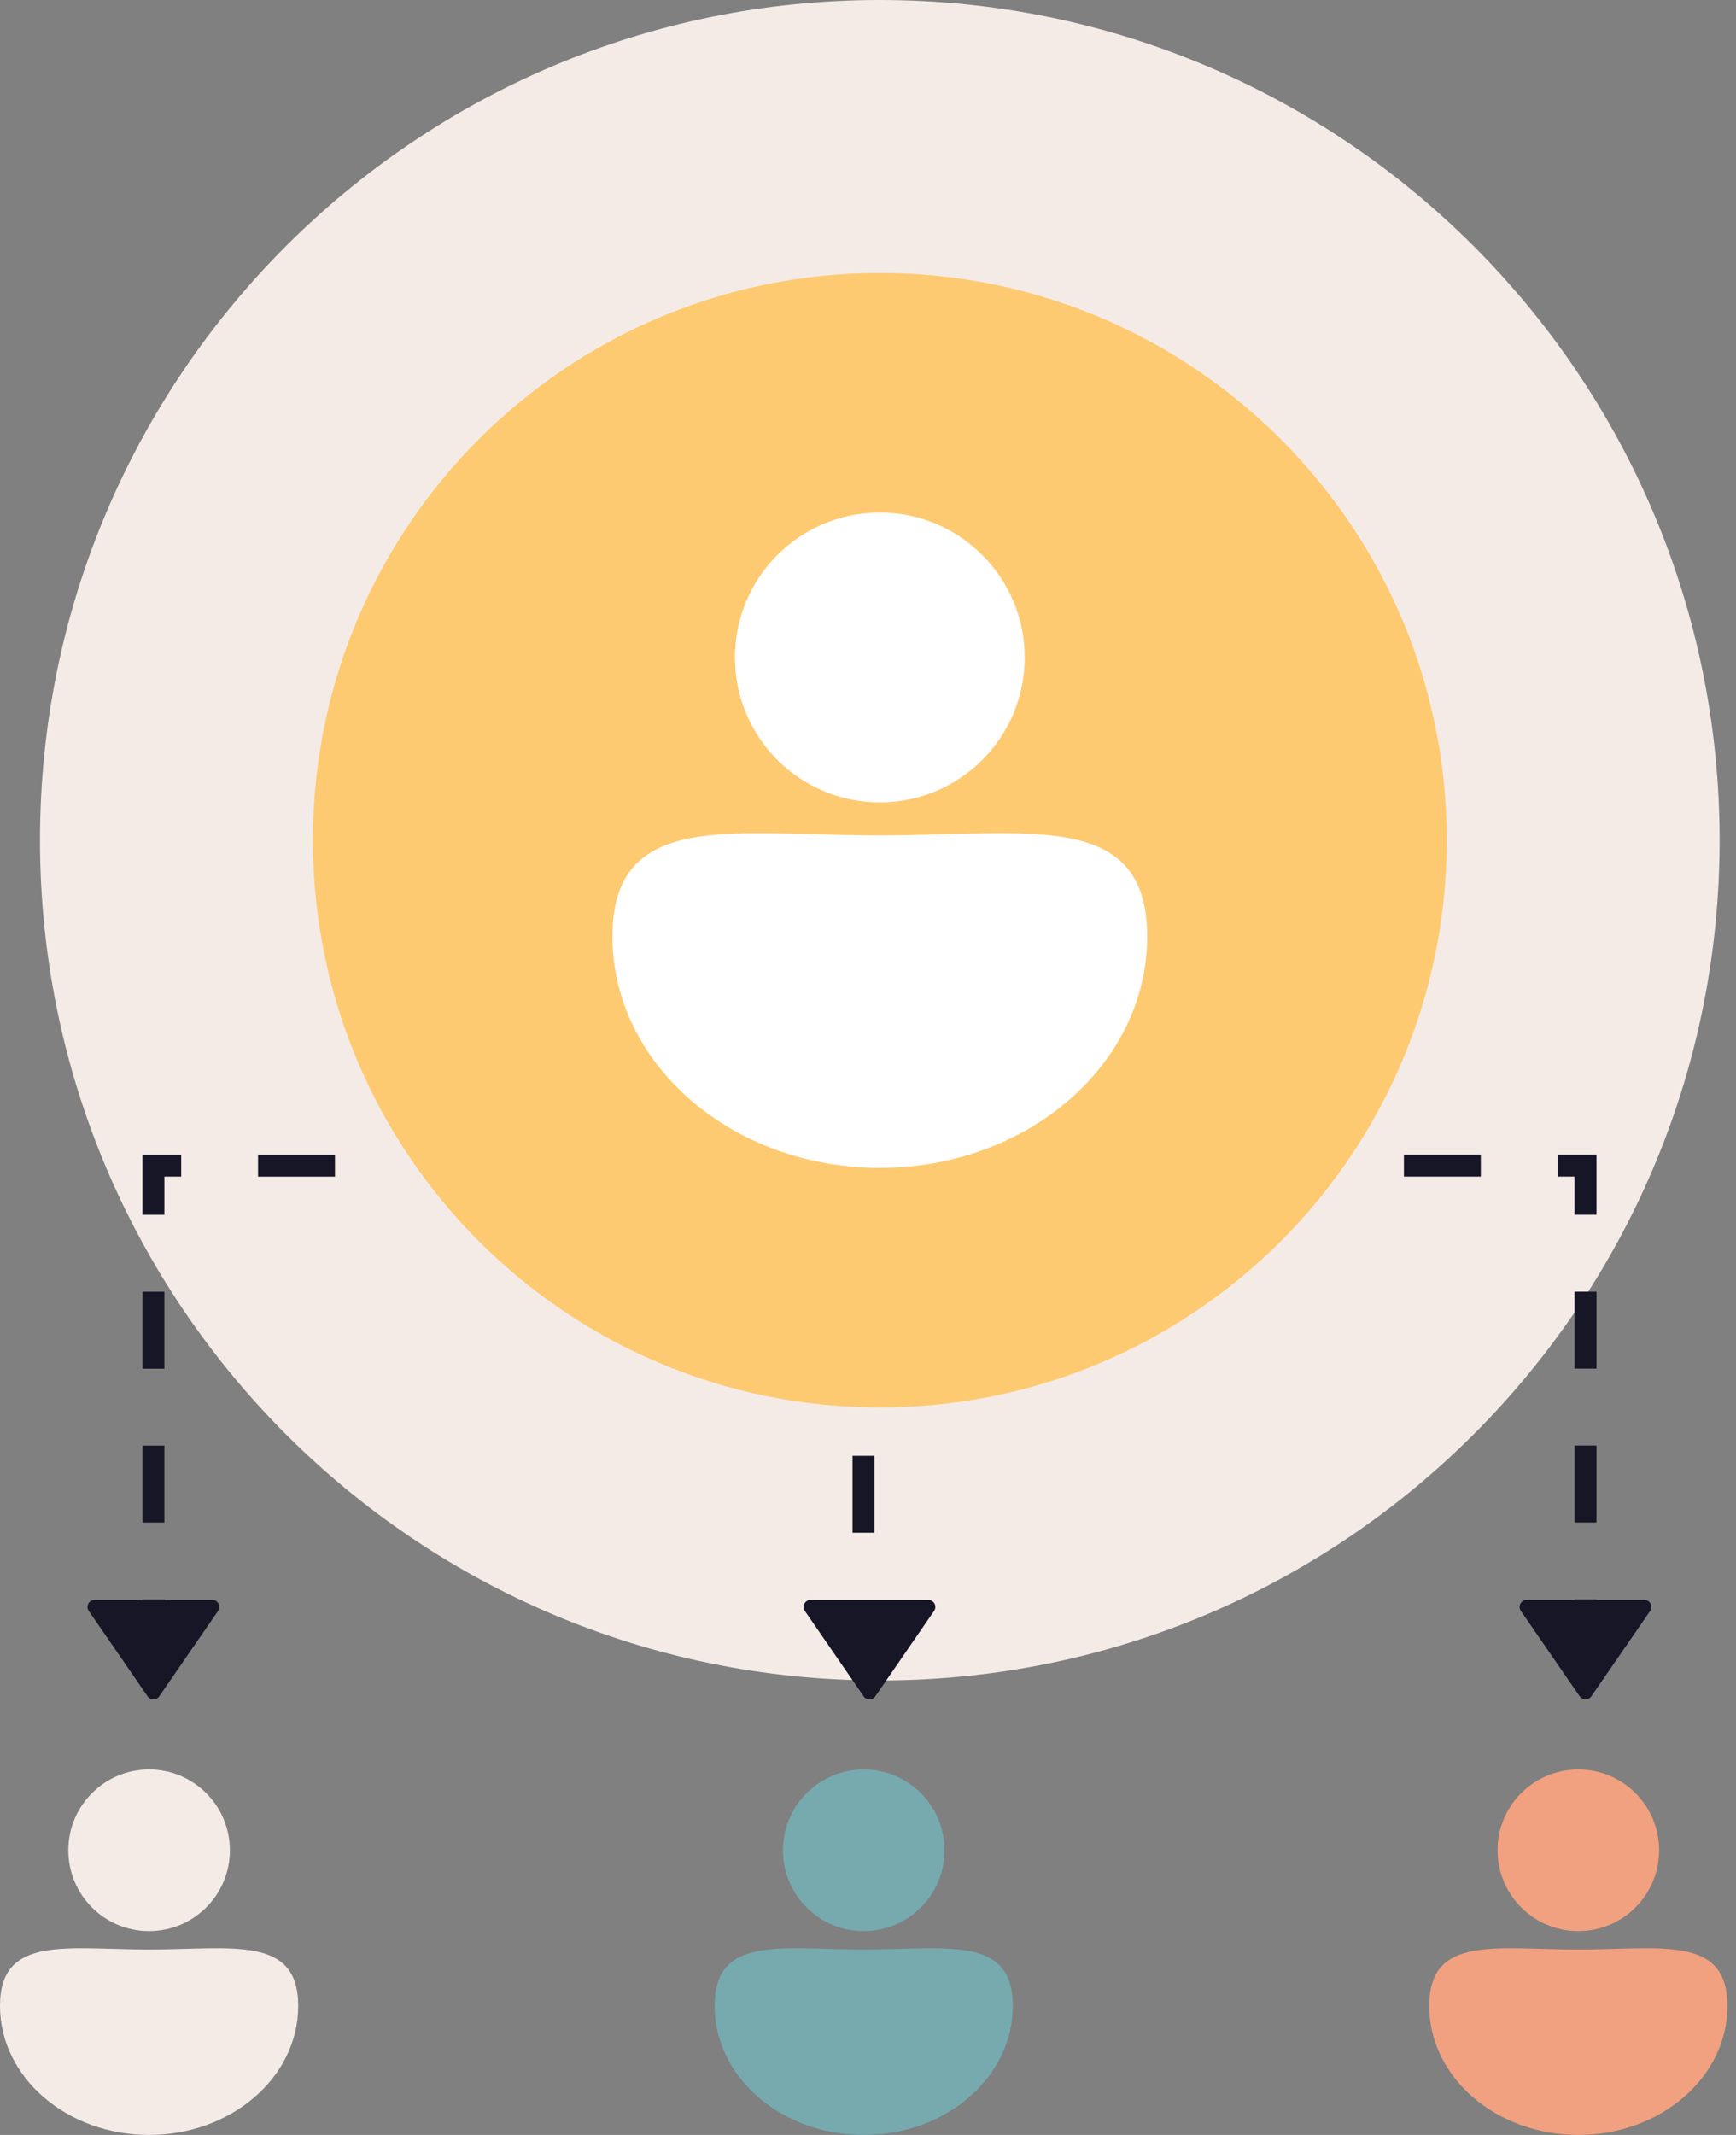 <svg width="48" height="59" viewBox="0 0 48 59" fill="none" xmlns="http://www.w3.org/2000/svg">
<rect x="0" y="0" width="48" height="59" fill="#808080" stroke="none"/>
<path d="M24.326 46.44C37.151 46.44 47.547 36.044 47.547 23.22C47.547 10.396 37.151 0 24.326 0C11.502 0 1.106 10.396 1.106 23.22C1.106 36.044 11.502 46.44 24.326 46.44Z" fill="#F4EBE7"/>
<path d="M24.327 38.896C32.984 38.896 40.002 31.878 40.002 23.22C40.002 14.563 32.984 7.544 24.327 7.544C15.669 7.544 8.651 14.563 8.651 23.22C8.651 31.878 15.669 38.896 24.327 38.896Z" fill="#FECA71"/>
<path d="M24.327 22.175C26.539 22.175 28.332 20.382 28.332 18.17C28.332 15.958 26.539 14.164 24.327 14.164C22.114 14.164 20.321 15.958 20.321 18.17C20.321 20.382 22.114 22.175 24.327 22.175Z" fill="white"/>
<path d="M16.934 25.883C16.934 22.354 20.244 23.087 24.327 23.087C28.409 23.087 31.719 22.353 31.719 25.883C31.719 29.414 28.409 32.275 24.327 32.275C20.244 32.275 16.934 29.413 16.934 25.883Z" fill="white"/>
<path d="M4.545 44.809H3.938V44.202H4.545V44.809ZM4.545 42.076H3.938V39.95H4.545V42.076ZM4.545 37.824H3.938V35.697H4.545V37.824ZM4.545 33.571H3.938V31.909H5.01V32.516H4.545V33.571V33.571ZM9.262 32.517H7.135V31.909H9.262V32.517Z" fill="#161627"/>
<path d="M44.143 45.589H43.536V44.201H44.143V45.589ZM44.143 42.075H43.536V39.948H44.143V42.075ZM44.143 37.822H43.536V35.696H44.143V37.822ZM44.143 33.57H43.536V32.516H43.071V31.908H44.143V33.57ZM40.944 32.516H38.818V31.908H40.944V32.516Z" fill="#161627"/>
<path d="M24.178 42.358H23.572V40.232H24.178V42.358Z" fill="#161627"/>
<path d="M4.402 46.88L6.029 44.519C6.118 44.39 6.026 44.214 5.869 44.214H2.615C2.458 44.214 2.365 44.39 2.455 44.519L4.081 46.88C4.159 46.992 4.325 46.992 4.402 46.88Z" fill="#161627"/>
<path d="M24.201 46.88L25.827 44.519C25.916 44.39 25.824 44.214 25.667 44.214H22.414C22.257 44.214 22.164 44.39 22.254 44.519L23.88 46.88C23.958 46.992 24.124 46.992 24.201 46.88H24.201Z" fill="#161627"/>
<path d="M43.999 46.88L45.626 44.519C45.715 44.39 45.623 44.214 45.466 44.214H42.212C42.055 44.214 41.963 44.39 42.052 44.519L43.679 46.88C43.756 46.992 43.922 46.992 44 46.88H43.999Z" fill="#161627"/>
<path d="M4.122 53.367C5.356 53.367 6.356 52.367 6.356 51.134C6.356 49.9 5.356 48.9 4.122 48.9C2.889 48.9 1.889 49.9 1.889 51.134C1.889 52.367 2.889 53.367 4.122 53.367Z" fill="#F4EBE7"/>
<path d="M0 55.436C0 53.467 1.846 53.876 4.122 53.876C6.399 53.876 8.245 53.467 8.245 55.436C8.245 57.404 6.399 59 4.122 59C1.846 59 0 57.405 0 55.436Z" fill="#F4EBE7"/>
<path d="M43.64 53.367C44.874 53.367 45.874 52.367 45.874 51.134C45.874 49.9 44.874 48.9 43.64 48.9C42.407 48.9 41.407 49.9 41.407 51.134C41.407 52.367 42.407 53.367 43.64 53.367Z" fill="#F1A17F"/>
<path d="M39.518 55.436C39.518 53.467 41.364 53.876 43.64 53.876C45.917 53.876 47.763 53.467 47.763 55.436C47.763 57.404 45.917 59 43.64 59C41.364 59 39.518 57.404 39.518 55.436Z" fill="#F1A17F"/>
<path d="M23.882 53.367C25.115 53.367 26.115 52.367 26.115 51.134C26.115 49.9 25.115 48.9 23.882 48.9C22.648 48.9 21.648 49.9 21.648 51.134C21.648 52.367 22.648 53.367 23.882 53.367Z" fill="#76AAAF"/>
<path d="M19.759 55.436C19.759 53.467 21.605 53.876 23.881 53.876C26.157 53.876 28.004 53.467 28.004 55.436C28.004 57.404 26.157 59 23.881 59C21.605 59 19.759 57.404 19.759 55.436Z" fill="#76AAAF"/>
</svg>
